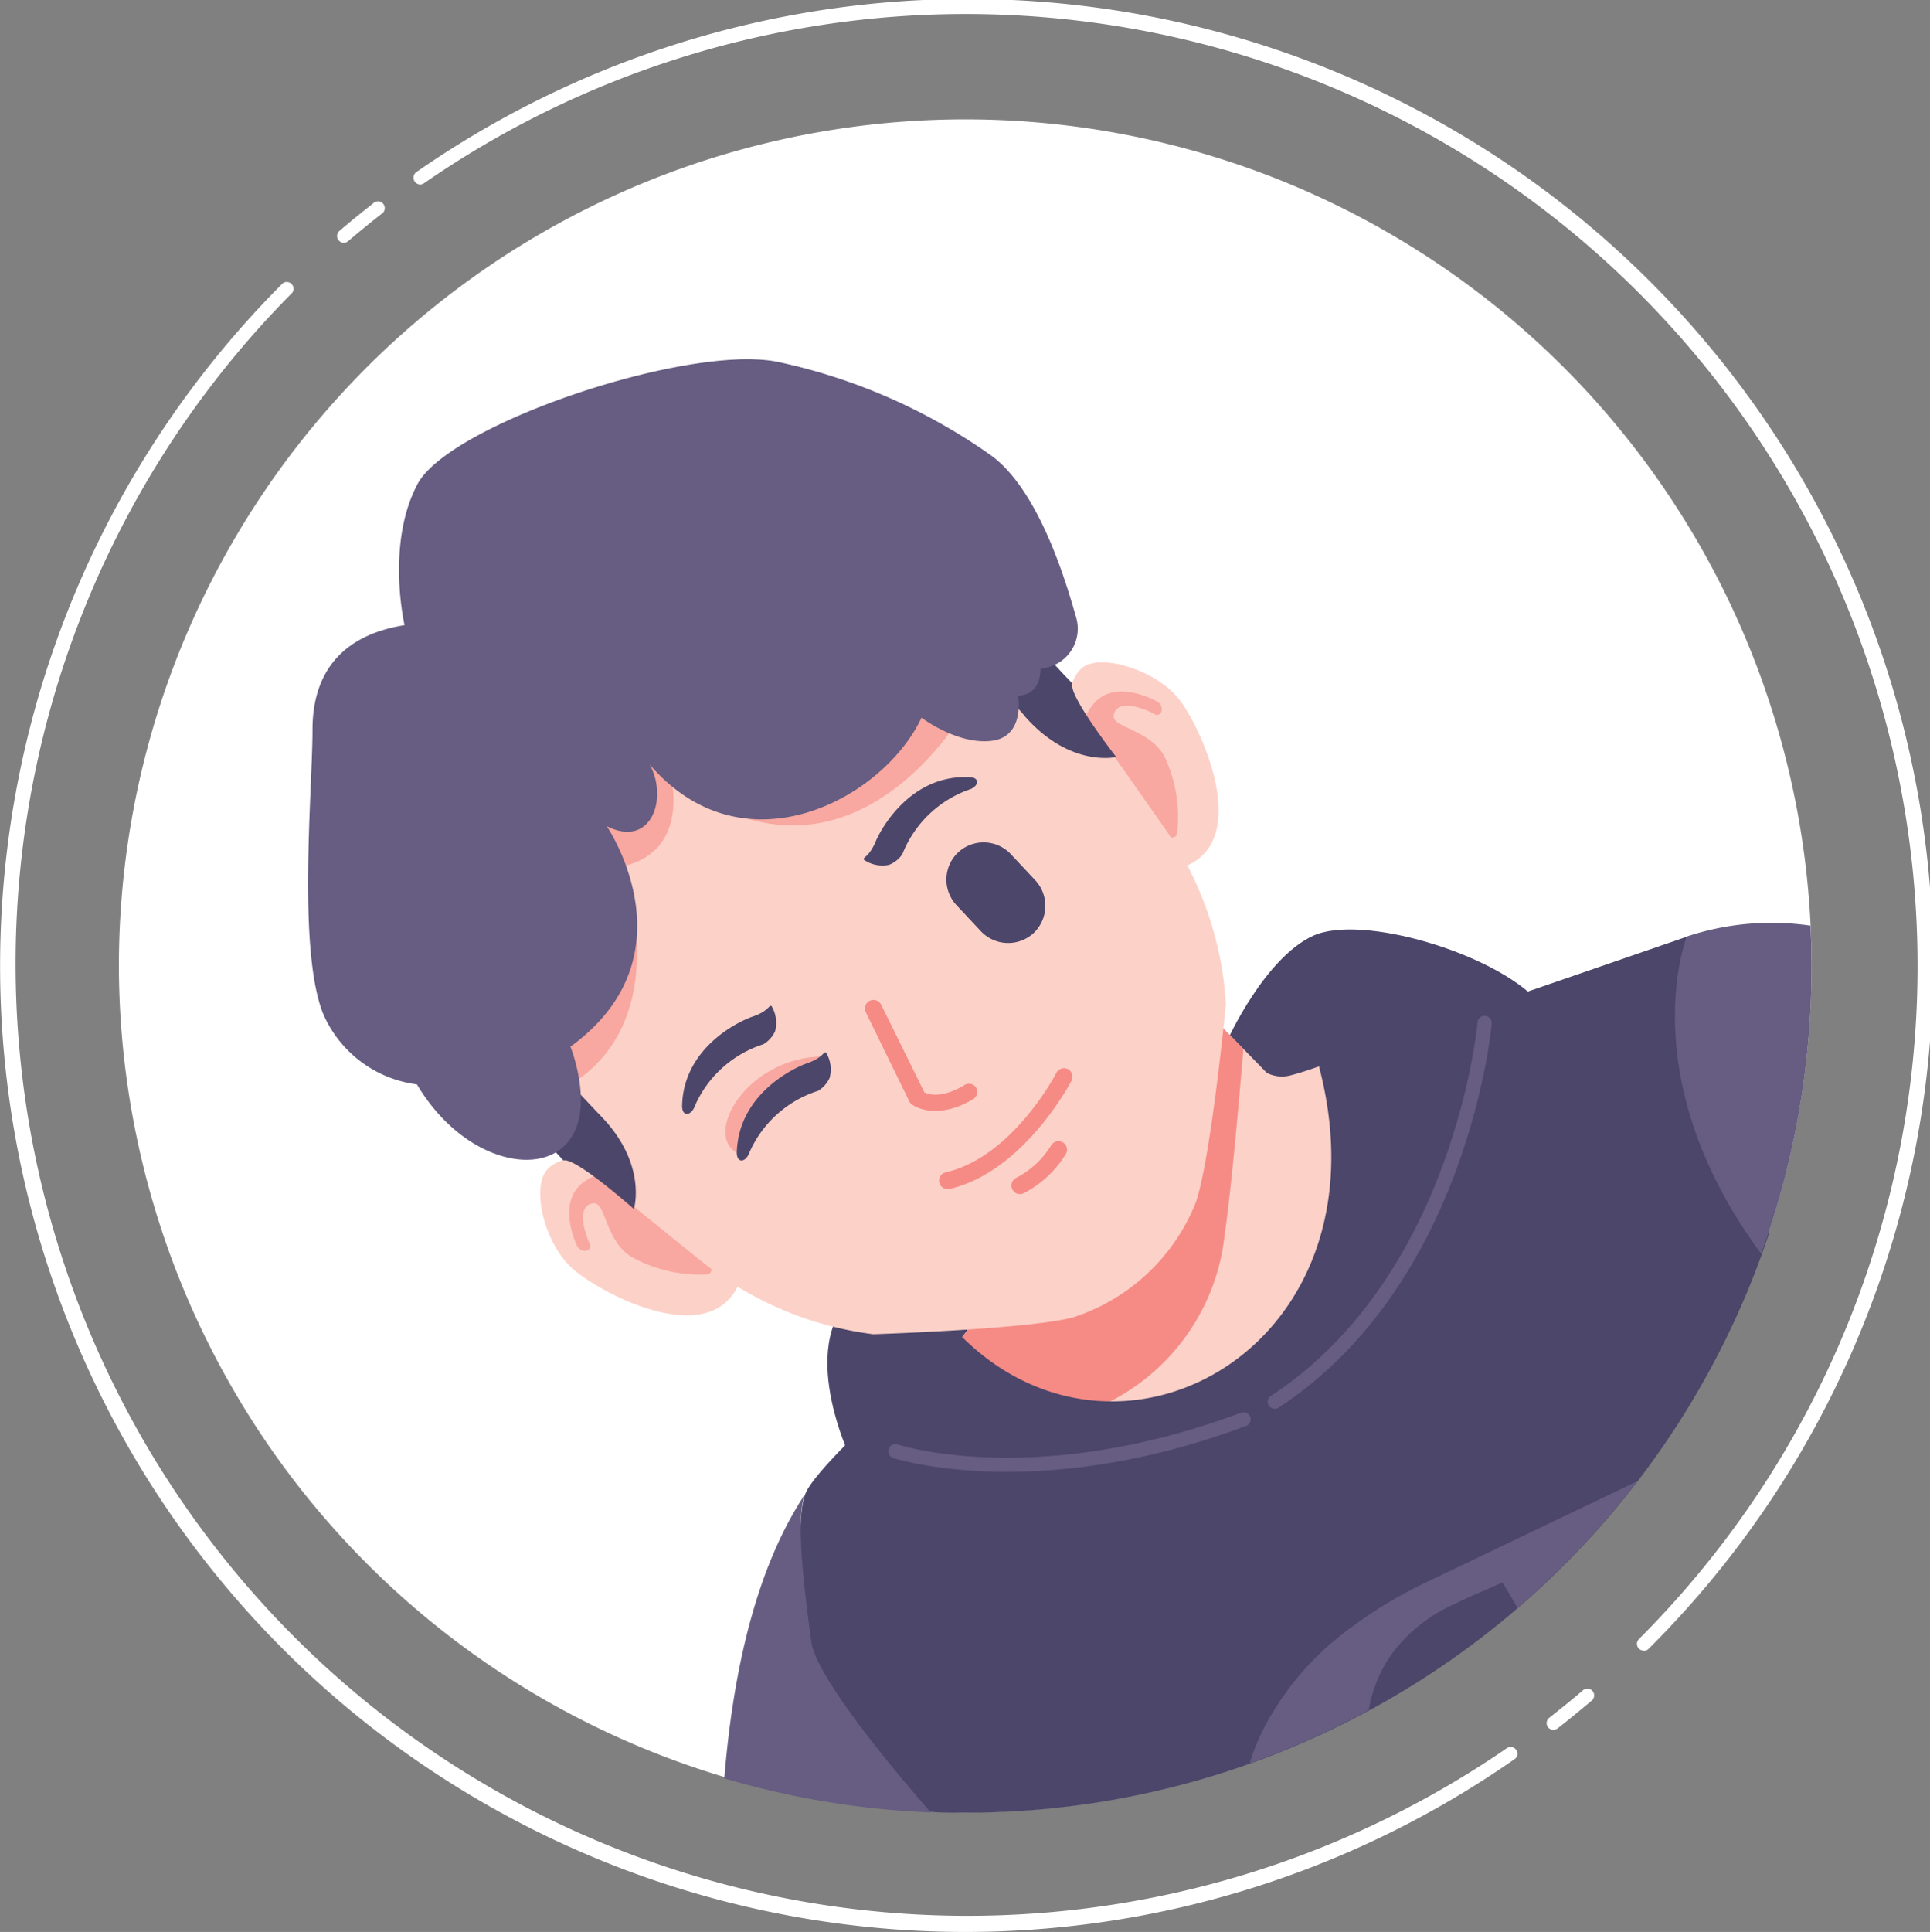 <svg xmlns="http://www.w3.org/2000/svg" viewBox="0 0 128.09 128.19"><rect x="0" y="0" width="128.09" height="128.19" fill="#808080" stroke="none"/><defs><style>.cls-1,.cls-7{fill:#fff;}.cls-1,.cls-2,.cls-3,.cls-4,.cls-5,.cls-6{fill-rule:evenodd;}.cls-2{fill:#4c466a;}.cls-3{fill:#fcd1c8;}.cls-4{fill:#f68b85;}.cls-5{fill:#f8a8a0;}.cls-6{fill:#675d82;}</style></defs><g id="Layer_2" data-name="Layer 2"><g id="Layer_1-2" data-name="Layer 1"><path class="cls-1" d="M64.06,120.26A56.17,56.17,0,1,0,7.89,64.09,56.28,56.28,0,0,0,64.06,120.26Z"/><path class="cls-2" d="M81.47,69s2.46-5.44,5.68-6.91,12,1.17,14.89,4.31-28,29-35.13,33-10.14-1.95-10.14-1.95-4.18-8,0-11.67S82,68.53,81.47,69Z"/><path class="cls-3" d="M84.08,71.19a2.23,2.23,0,0,0,1.62.15c1-.26,2.12-.69,2.12-.69l5,9.48L82.9,92.55l-8.32,3.32-8.15-2-3.29-4.42s1.14-1,1.25-1.67a19.15,19.15,0,0,1,2.71-2.44L55.24,73.23a11.06,11.06,0,0,1,.17-15.59h0A11.06,11.06,0,0,1,71,57.81Z"/><path class="cls-4" d="M68.75,94.46l-2.32-.57-3.29-4.42s1.14-1,1.25-1.67a19.15,19.15,0,0,1,2.71-2.44l-7.54-7.71C64.92,70.8,71.92,63.8,77.64,64.6l4.88,5c-.25,3-.83,9.81-1.38,13.31A14.11,14.11,0,0,1,68.75,94.46Z"/><path class="cls-2" d="M87.48,70.54l.07,0c2.21-.73,24.41-8.39,24.41-8.39s-2.42,12.09,4.45,18.81c.31.31.63.6,1,.88a56.18,56.18,0,0,1-53.31,38.44c-.83,0-1.65,0-2.47-.06-3.77-4.37-7.76-9.4-8-11.1-.39-2.89-.84-8.31-.18-10s6.46-6.92,10.35-10.46C74.47,99.33,92.54,89.12,87.48,70.54Z"/><path class="cls-3" d="M40.63,76.63s-3.32-.21-4.34,1-.17,4.87,1.7,6.54,9.92,6,11.36.12S40.63,76.63,40.63,76.63Z"/><path class="cls-5" d="M44,77.35a.56.56,0,0,1,.53.39.31.31,0,0,1-.29.38h0s4.26,6.54,2.61,6.44a9.26,9.26,0,0,1-5-1.2c-1.68-1.09-1.65-3.58-2.45-3.52s-.71,1-.71,1.13h0a5.15,5.15,0,0,0,.45,1.55.32.32,0,0,1-.23.47.59.59,0,0,1-.6-.3s-1.36-2.73.27-4.13S43.94,77.35,44,77.35Z"/><path class="cls-3" d="M70.62,48.56s0-3.33,1.23-4.27,4.88.16,6.42,2.13,5.32,10.3-.63,11.35S70.62,48.56,70.62,48.56Z"/><path class="cls-5" d="M71.12,51.92a.55.55,0,0,0,.36.55.31.31,0,0,0,.4-.26h0s6.23,4.68,6.25,3a9.42,9.42,0,0,0-.87-5.06c-1-1.75-3.47-1.88-3.35-2.68s1.08-.64,1.18-.63h0a4.92,4.92,0,0,1,1.52.54.31.31,0,0,0,.48-.19.57.57,0,0,0-.26-.62s-2.63-1.54-4.13,0S71.12,51.91,71.12,51.92Z"/><path class="cls-3" d="M35,40.53c-19.84,19.12-2.23,32,11.36,43a22.76,22.76,0,0,0,11.6,5s10.32-.33,13.26-1.12a13.1,13.1,0,0,0,8.14-7.62c1-2.87,2-13.16,2-13.16a22.78,22.78,0,0,0-4.22-11.9C67.06,40.43,55.37,22,35,40.53Z"/><path class="cls-5" d="M63.81,47.46s-7.69,13.23-19.28,4.1c0,0,1.37,5.23-3.63,6s.82,1.58.82,1.58,2.76,8.86-4,12.92-5.63-13.24-5.5-14,7.68-11,7.68-11L61,39.66S63.9,47.43,63.81,47.46Z"/><path class="cls-5" d="M54.75,70.09c-5.22,0-8.18,5.29-5.74,6.46C50.48,72.43,54.39,71.53,54.75,70.09Z"/><path class="cls-2" d="M63.59,56.56h0a2.48,2.48,0,0,1,3.5.12l1.62,1.73a2.49,2.49,0,0,1-.11,3.5h0a2.49,2.49,0,0,1-3.5-.12l-1.62-1.73A2.48,2.48,0,0,1,63.59,56.56Z"/><path class="cls-2" d="M59.89,56.67a1.9,1.9,0,0,1-.9.72,2.16,2.16,0,0,1-1.65-.34c-.13-.17.32-.13.77-1.2s2.46-4.47,6.23-4.28c.66,0,.65.53.1.78A7.45,7.45,0,0,0,59.89,56.67Z"/><path class="cls-2" d="M50.66,69.29a1.94,1.94,0,0,0,.78-.86,2.18,2.18,0,0,0-.23-1.67c-.17-.13-.16.32-1.25.69s-4.62,2.17-4.69,5.94c0,.65.49.68.78.15A7.42,7.42,0,0,1,50.66,69.29Z"/><path class="cls-2" d="M51.41,38.65c.36,0,.71-.09,1.06-.11,1.78,1.8,4.23,4.28,5,5a5.64,5.64,0,0,0,3.46,1.12s1.56,0,3,.05A5.64,5.64,0,0,1,66.6,46c.49.51,1,1,1.48,1.6,3,3.35,6,2.63,6,2.63s-3.2-4.11-2.91-4.88C63.14,37,59,28.94,46.69,32.42a30.3,30.3,0,0,0-12.81,6.94A30.42,30.42,0,0,0,26.1,51.69C21.82,63.78,29.58,68.4,37.39,77c.78-.24,4.68,3.22,4.68,3.22S43,77.23,39.83,74c-.52-.54-1-1.06-1.5-1.58a5.54,5.54,0,0,1-1.1-2.83c0-1.4.15-3,.15-3a5.72,5.72,0,0,0-.9-3.54c-.66-.77-3-3.38-4.64-5.28,0-.34.1-.69.17-1a23.17,23.17,0,0,1,7-11.94A23.07,23.07,0,0,1,51.41,38.65Z"/><path class="cls-3" d="M62.4,71.27c-.38,0-.89-1-1.17-1.75-.22-.55-.28-.84-.14-.93s.38-.07.9.17c.69.31,1.65.85,1.66,1.25A1.53,1.53,0,0,1,62.4,71.27Z"/><path class="cls-4" d="M71.11,71.71a.57.57,0,0,0-.23-.77.58.58,0,0,0-.77.24s-2.85,5.56-7.35,6.61a.56.56,0,0,0-.42.68.57.57,0,0,0,.68.42C68,77.73,71.11,71.72,71.11,71.71Z"/><path class="cls-4" d="M70.75,76.55a.56.56,0,1,0-1-.53,5.91,5.91,0,0,1-2.32,2.14.56.56,0,0,0-.24.76.56.56,0,0,0,.76.25A7.12,7.12,0,0,0,70.75,76.55Z"/><path class="cls-4" d="M58.48,66.66a.57.57,0,0,0-.75-.26.58.58,0,0,0-.27.76l2.89,5.92a.64.64,0,0,0,.24.25c.3.19,1.74.94,4-.4a.57.57,0,0,0,.18-.78A.56.56,0,0,0,64,72c-1.49.9-2.37.62-2.65.48Z"/><path class="cls-2" d="M54.29,72.38a1.94,1.94,0,0,0,.77-.86,2.16,2.16,0,0,0-.23-1.67c-.17-.14-.15.31-1.24.69S49,72.7,48.9,76.48c0,.65.49.68.77.15A7.43,7.43,0,0,1,54.29,72.38Z"/><path class="cls-6" d="M120.16,61.42a17.83,17.83,0,0,0-8.21.72s-3.7,9.35,4.94,21.06a56,56,0,0,0,3.34-19.11C120.23,63.2,120.2,62.3,120.16,61.42Z"/><path class="cls-6" d="M48.07,118c.6-7.29,2.15-14,5.34-18.83-.65,1.73.05,6.89.44,9.78.26,1.92,3.86,6.65,7.92,11.31A56.31,56.31,0,0,1,48.07,118Z"/><path class="cls-6" d="M84.43,113.69A14,14,0,0,0,82.94,117a54.89,54.89,0,0,0,7.9-3.52,8.88,8.88,0,0,1,1.73-4,10.46,10.46,0,0,1,3.85-3c.53-.25,1.12-.53,1.79-.82l1.51-.66,1,1.69a56.51,56.51,0,0,0,7.95-8.41L94.4,105.11A30,30,0,0,0,89,108.5,18.93,18.93,0,0,0,84.43,113.69Z"/><path class="cls-6" d="M99,67.92a.47.47,0,0,0-.94-.09S96.57,84.6,84.35,92.62a.47.47,0,0,0-.14.65.48.48,0,0,0,.65.13C97.47,85.14,99,68,99,67.92ZM59.57,95.84a.47.47,0,1,0-.29.9s9.43,3.11,23.43-2.13a.47.47,0,0,0-.33-.88C68.69,98.85,59.59,95.85,59.57,95.84Z"/><path class="cls-6" d="M37.86,69.45s1.75,4.34-.32,6.5-7,.84-9.87-4a7.87,7.87,0,0,1-6.23-4.7c-1.7-4.29-.7-14.88-.7-18.83s2.11-6.3,6.11-6.94c0,0-1.25-5.39.86-9.36S45.59,22.84,51.56,24a38.38,38.38,0,0,1,14.12,6.15C69,32.47,70.82,38.87,71.43,41a2.65,2.65,0,0,1-2.38,3.36s.12,1.75-1.48,1.8c0,0,.49,2.74-1.78,3s-4.63-1.54-4.63-1.54C58.64,53,49.38,58,43.13,50.74c1.22,2.25.09,5.57-2.86,4.08C40.27,54.82,46.14,63.42,37.86,69.45Z"/><path class="cls-6" d="M48.35,23.91a13.05,13.05,0,0,1,3.21.12,35.89,35.89,0,0,1,8.67,3c-1.31,4.74-5.9,14.66-20.95,10.45C39.28,37.44,51.53,36.32,48.35,23.91Z"/><path class="cls-7" d="M64.09,128.19A64.09,64.09,0,0,1,18.76,18.8a.45.45,0,0,1,.63.63A63.17,63.17,0,0,0,100,116a.46.46,0,0,1,.63.11.44.44,0,0,1-.12.62A63.73,63.73,0,0,1,64.09,128.19Zm39-13.41a.46.46,0,0,1-.35-.17.45.45,0,0,1,.08-.63c.74-.58,1.48-1.18,2.2-1.79a.45.45,0,1,1,.58.68c-.73.62-1.48,1.23-2.23,1.82A.49.49,0,0,1,103.08,114.78Zm6-5.26a.44.44,0,0,1-.32-.13.45.45,0,0,1,0-.63,63.17,63.17,0,0,0-80.63-96.6.44.44,0,0,1-.62-.12.45.45,0,0,1,.11-.62,64.06,64.06,0,0,1,81.77,98A.42.42,0,0,1,109,109.52ZM22.82,16.11a.46.46,0,0,1-.34-.16.44.44,0,0,1,.05-.63c.73-.63,1.48-1.23,2.23-1.82a.45.45,0,1,1,.55.7c-.74.58-1.48,1.18-2.2,1.8A.48.48,0,0,1,22.82,16.11Z"/></g></g></svg>